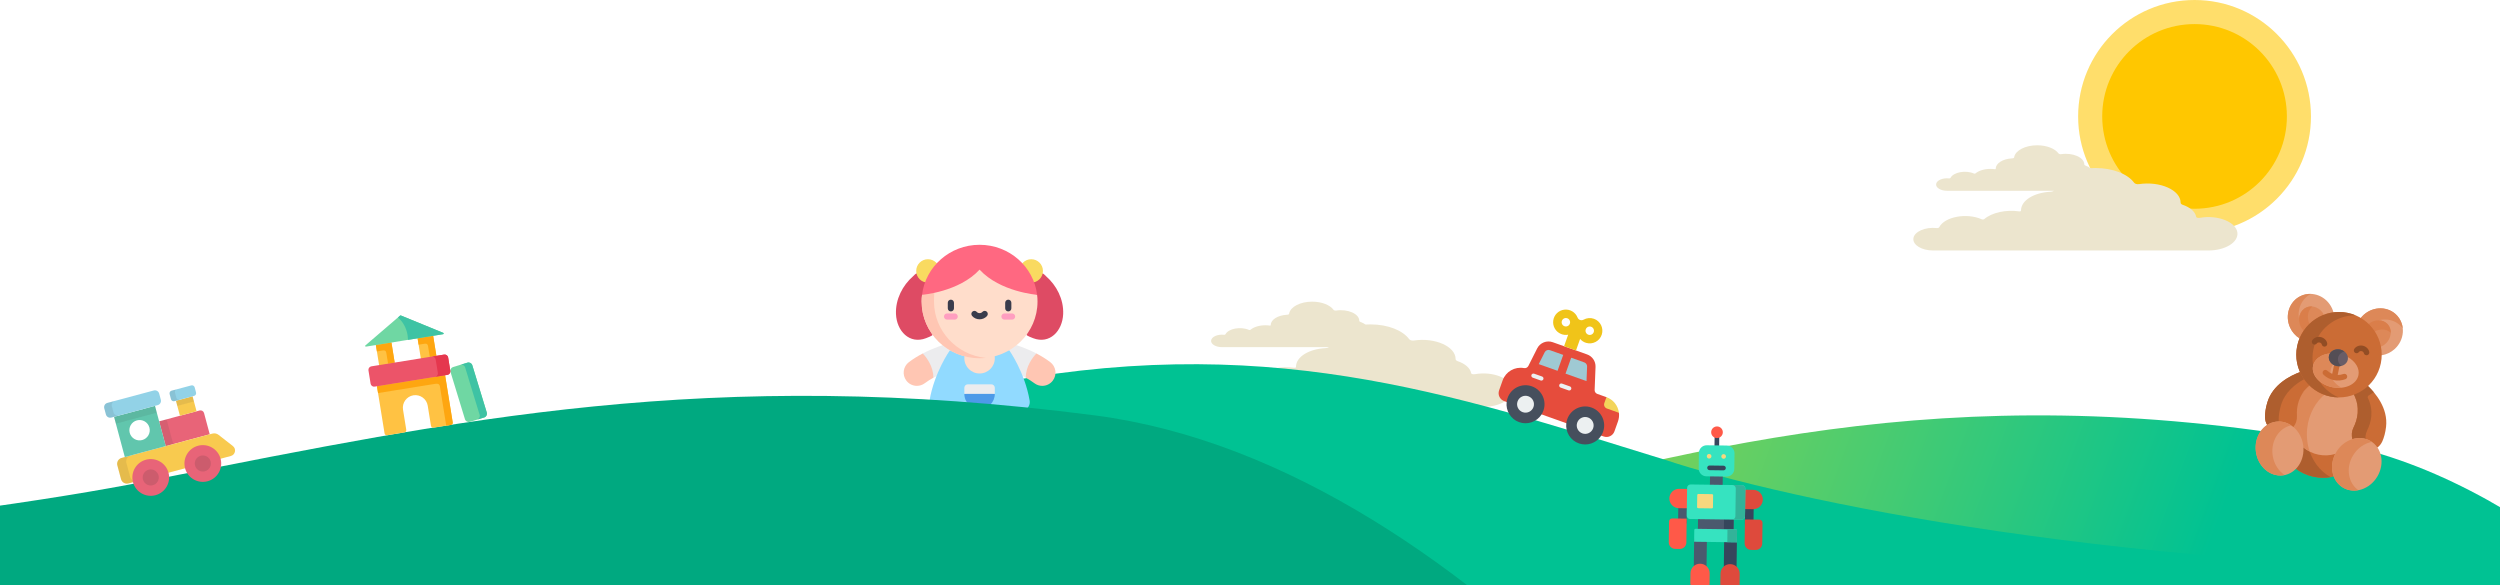 <svg width="1440" height="337" viewBox="0 0 1440 337" fill="none" xmlns="http://www.w3.org/2000/svg">
<path d="M703.857 199.957H779.738C782.894 195.364 790.258 191.987 799.116 191.384C796.721 189.636 792.756 188.93 789.089 189.579C789.087 189.579 789.085 189.58 789.083 189.58C788.067 189.724 787.921 189.301 787.921 189.301L787.917 189.302C787.643 187.656 785.987 186.242 783.618 185.445C783.193 185.302 782.94 185.041 782.941 184.759C782.941 184.758 782.941 184.756 782.941 184.754C782.941 180.77 776.348 177.86 769.62 178.873C768.991 178.968 768.346 178.77 768.094 178.427C766.077 175.681 761.336 173.754 755.807 173.754C748.965 173.754 743.331 176.706 742.572 180.507C742.565 180.522 742.533 180.758 742.531 180.768C742.422 181.146 741.851 181.257 741.5 181.288C741.474 181.289 741.245 181.301 741.224 181.301L741.225 181.303C736.022 181.604 731.955 184.112 731.956 187.185V187.301C731.956 187.459 731.697 187.573 731.429 187.534C730.609 187.416 729.751 187.353 728.866 187.353C725.274 187.353 722.107 188.393 720.231 189.976C720.05 190.129 719.685 190.16 719.429 190.046C714.647 187.924 707.572 189.212 705.851 192.559C705.75 192.754 705.413 192.876 705.064 192.837C701.274 192.413 697.827 194.027 697.593 196.129C697.361 198.22 700.255 199.957 703.857 199.957Z" fill="#ECE5CE"/>
<path d="M871.131 224.027C870.385 217.981 859.939 213.685 849.522 215.539C849.518 215.54 849.515 215.54 849.511 215.54C847.679 215.802 847.416 215.035 847.416 215.035L847.408 215.037C846.913 212.054 843.928 209.49 839.655 208.046C838.888 207.787 838.432 207.314 838.433 206.803C838.433 206.8 838.433 206.797 838.433 206.794C838.433 199.572 826.543 194.298 814.409 196.134C813.274 196.306 812.11 195.948 811.655 195.325C808.017 190.349 799.466 186.855 789.495 186.855C777.154 186.855 766.992 192.207 765.624 199.096C765.483 199.399 765.94 200.382 763.235 200.535C763.21 200.535 763.193 200.535 763.193 200.535L763.194 200.538C754.25 201.059 746.475 205.302 746.478 211.409C746.478 211.696 746.01 211.903 745.527 211.833C737.946 210.73 729.848 212.427 725.332 216.258C725.004 216.535 724.345 216.591 723.885 216.385C715.26 212.539 702.5 214.874 699.395 220.939C699.213 221.294 698.607 221.515 697.976 221.443C691.156 220.677 684.923 223.593 684.502 227.41C684.083 231.2 689.302 234.348 695.799 234.348H854.454C864.093 234.348 871.825 229.657 871.131 224.027Z" fill="#ECE5CE"/>
<path d="M83.997 375.451C-276.366 372.177 -438.819 433.008 -475 463.833C-377.914 553.852 -167.823 734.709 -104.144 737.983C-40.466 741.256 1208.02 793.358 1824.3 819C1755.56 646.872 1562.72 292.96 1341.29 254.334C1119.86 215.707 974.05 258.426 805.808 302.617C715.356 328.259 444.36 378.724 83.997 375.451Z" fill="url(#paint0_linear)"/>
<path d="M1492.91 328.275C1759.34 325.427 1879.44 378.354 1906.19 405.173C1834.41 483.495 1679.09 640.851 1632.01 643.699C1584.93 646.547 661.904 691.879 206.275 714.188C257.099 564.428 399.672 256.504 563.378 222.897C727.083 189.29 834.882 226.457 959.266 264.906C1026.14 287.216 1226.49 331.124 1492.91 328.275Z" fill="#00C293"/>
<path d="M585.413 234.541C584.44 230.125 580.069 227.334 575.654 228.307C571.237 229.28 568.446 233.648 569.419 238.066L572.007 249.8L580.406 252.691L588.025 246.382L585.413 234.541Z" fill="#ECECEE"/>
<path d="M543.059 234.541C544.032 230.125 548.403 227.334 552.818 228.307C557.236 229.28 560.027 233.648 559.054 238.066L556.466 249.8L548.066 252.691L540.448 246.382L543.059 234.541Z" fill="#ECECEE"/>
<path d="M537.664 217.549C545.75 213.144 555.266 210.942 558.827 210.408L556.578 195.368C555.935 195.464 543.417 197.399 531.506 203.598L537.664 217.549Z" fill="#ECECEE"/>
<path d="M590.808 217.549C582.722 213.144 573.206 210.942 569.646 210.408L571.893 195.368C572.537 195.464 585.055 197.399 596.967 203.598L590.808 217.549Z" fill="#ECECEE"/>
<path d="M585.413 234.541C584.44 230.126 580.069 227.334 575.654 228.307C571.236 229.281 568.446 233.649 569.419 238.067L571.396 247.033C577.845 246.396 583.316 244.997 587.418 243.631L585.413 234.541Z" fill="#DADADC"/>
<path d="M552.818 228.307C548.403 227.334 544.032 230.126 543.059 234.541L541.054 243.631C545.157 244.997 550.627 246.396 557.076 247.033L559.053 238.067C560.027 233.649 557.236 229.28 552.818 228.307Z" fill="#DADADC"/>
<path d="M593.076 230.738C590.272 214.329 581.318 201.751 581.318 201.751H547.153C547.153 201.751 538.2 214.329 535.397 230.738C534.999 233.067 536.249 235.372 538.422 236.3C543.18 238.332 552.407 241.451 564.236 241.451C576.064 241.451 585.292 238.332 590.05 236.3C592.223 235.372 593.474 233.067 593.076 230.738Z" fill="#91DAFF"/>
<path d="M573.01 226.88C573.01 229.302 572.028 231.496 570.441 233.085C568.853 234.671 566.66 235.654 564.236 235.654C559.391 235.654 555.462 231.725 555.462 226.88L564.236 224.124L573.01 226.88Z" fill="#4D9AE8"/>
<path d="M573.01 223.366V226.88H555.462V223.366C555.462 222.262 556.356 221.368 557.461 221.368H571.012C572.116 221.368 573.01 222.262 573.01 223.366Z" fill="#ECECEE"/>
<path d="M522.051 219.233C523.545 221.211 525.82 222.255 528.125 222.255C529.72 222.255 531.33 221.753 532.701 220.717C534.239 219.554 535.918 218.501 537.664 217.552V217.549C537.53 211.106 534.023 206.26 531.505 203.597C528.766 205.024 526.059 206.674 523.534 208.58C520.183 211.113 519.519 215.881 522.051 219.233Z" fill="#FFC6B3"/>
<path d="M606.422 219.233C604.927 221.211 602.653 222.255 600.348 222.255C598.752 222.255 597.142 221.753 595.771 220.717C594.234 219.554 592.554 218.501 590.809 217.552V217.549C590.942 211.106 594.449 206.26 596.966 203.597C599.707 205.024 602.414 206.674 604.938 208.58C608.289 211.113 608.954 215.881 606.422 219.233Z" fill="#FFC6B3"/>
<path d="M600.575 157.523C601.05 157.523 602.163 158.788 602.489 159.072C608.525 164.325 612.738 172.332 612.389 180.873C611.989 190.68 604.6 198.466 595.084 194.796C594.582 194.602 591.267 193.36 591.267 192.842C591.267 192.841 591.267 173.794 591.267 173.794L595.939 157.523H600.575Z" fill="#DE4B64"/>
<path d="M527.897 157.523C527.422 157.523 526.309 158.788 525.983 159.072C519.947 164.325 515.734 172.332 516.082 180.873C516.483 190.68 523.872 198.466 533.387 194.796C533.89 194.602 537.205 193.36 537.205 192.842C537.205 192.841 537.205 173.794 537.205 173.794L532.533 157.523C532.533 157.523 527.898 157.523 527.897 157.523Z" fill="#DE4B64"/>
<path d="M573.01 206.353C573.01 211.199 569.082 215.127 564.236 215.127C559.391 215.127 555.462 211.199 555.462 206.353C555.462 201.508 559.391 197.579 564.236 197.579C569.082 197.579 573.01 201.508 573.01 206.353Z" fill="#FFDDCB"/>
<path d="M597.376 169.811C597.528 171.08 597.608 172.369 597.608 173.677C597.608 191.723 582.666 206.353 564.236 206.353C545.806 206.353 530.865 191.723 530.865 173.677C530.865 172.369 530.944 171.08 531.096 169.811L564.236 149.31L597.376 169.811Z" fill="#FFDDCB"/>
<path d="M537.987 173.677C537.987 172.369 538.067 168.705 538.219 167.437L567.579 151.378L564.236 149.31L531.096 169.811C530.944 171.08 530.865 172.369 530.865 173.677C530.865 191.723 545.806 206.353 564.236 206.353C565.44 206.353 566.627 206.289 567.797 206.168C551.042 204.427 537.987 190.545 537.987 173.677Z" fill="#FFC6B3"/>
<path d="M580.766 179.382C579.782 179.382 578.985 178.584 578.985 177.601V174.387C578.985 173.403 579.782 172.607 580.766 172.607C581.749 172.607 582.546 173.403 582.546 174.387V177.601C582.546 178.584 581.749 179.382 580.766 179.382Z" fill="#3A3C4C"/>
<path d="M582.954 184.106H578.576C577.593 184.106 576.795 183.309 576.795 182.325C576.795 181.342 577.593 180.544 578.576 180.544H582.954C583.938 180.544 584.735 181.342 584.735 182.325C584.735 183.309 583.937 184.106 582.954 184.106Z" fill="#FF9EC0"/>
<path d="M547.707 179.382C546.723 179.382 545.926 178.584 545.926 177.601V174.387C545.926 173.403 546.723 172.607 547.707 172.607C548.691 172.607 549.488 173.403 549.488 174.387V177.601C549.488 178.584 548.691 179.382 547.707 179.382Z" fill="#3A3C4C"/>
<path d="M549.896 184.106H545.519C544.535 184.106 543.738 183.309 543.738 182.325C543.738 181.342 544.535 180.544 545.519 180.544H549.896C550.88 180.544 551.676 181.342 551.676 182.325C551.676 183.309 550.88 184.106 549.896 184.106Z" fill="#FF9EC0"/>
<path d="M564.236 183.924C562.569 183.924 561.004 183.225 559.939 182.007C559.291 181.267 559.367 180.142 560.108 179.495C560.848 178.847 561.972 178.923 562.62 179.664C563.008 180.108 563.597 180.363 564.236 180.363C564.874 180.363 565.463 180.108 565.851 179.664C566.499 178.923 567.623 178.847 568.364 179.495C569.104 180.142 569.18 181.266 568.532 182.007C567.468 183.225 565.902 183.924 564.236 183.924Z" fill="#3A3C4C"/>
<path d="M600.736 156.058C600.736 159.785 597.715 162.805 593.989 162.805C590.262 162.805 587.24 159.785 587.24 156.058C587.24 152.332 590.262 149.31 593.989 149.31C597.715 149.31 600.736 152.332 600.736 156.058Z" fill="#F9DA60"/>
<path d="M541.231 156.058C541.231 159.785 538.21 162.805 534.484 162.805C530.757 162.805 527.736 159.785 527.736 156.058C527.736 152.332 530.757 149.31 534.484 149.31C538.21 149.31 541.231 152.332 541.231 156.058Z" fill="#F9DA60"/>
<path d="M597.376 169.811C597.376 169.811 576.052 168.178 564.236 155.31C552.421 168.178 531.096 169.811 531.096 169.811C533.05 153.586 547.142 141 564.236 141C581.33 141 595.423 153.586 597.376 169.811Z" fill="#FF6881"/>
<path d="M582.376 258.808C581.784 258.939 581.189 259 580.607 259C576.848 259 573.459 256.396 572.617 252.573L572.006 249.8L588.024 246.382L588.611 249.047C589.584 253.464 586.794 257.835 582.376 258.808Z" fill="#485B73"/>
<path d="M546.096 258.808C546.688 258.939 547.282 259 547.865 259C551.625 259 555.013 256.396 555.855 252.573L556.466 249.8L540.448 246.382L539.861 249.047C538.888 253.464 541.679 257.835 546.096 258.808Z" fill="#485B73"/>
<circle cx="1264.06" cy="67.058" r="67.058" fill="#FFC700" fill-opacity="0.58"/>
<circle cx="1264.06" cy="67.058" r="53.184" fill="#FFC700"/>
<g filter="url(#filter0_b)">
<path d="M1121.47 109.884H1197.35C1200.5 105.292 1207.87 101.915 1216.72 101.312C1214.33 99.563 1210.36 98.857 1206.7 99.507C1206.7 99.507 1206.69 99.507 1206.69 99.507C1205.68 99.651 1205.53 99.228 1205.53 99.228L1205.53 99.229C1205.25 97.584 1203.6 96.169 1201.23 95.373C1200.8 95.23 1200.55 94.969 1200.55 94.687C1200.55 94.685 1200.55 94.683 1200.55 94.682C1200.55 90.698 1193.96 87.787 1187.23 88.8C1186.6 88.895 1185.95 88.698 1185.7 88.354C1183.69 85.609 1178.94 83.681 1173.42 83.681C1166.57 83.681 1160.94 86.634 1160.18 90.435C1160.17 90.449 1160.14 90.685 1160.14 90.696C1160.03 91.074 1159.46 91.184 1159.11 91.216C1159.08 91.217 1158.85 91.229 1158.83 91.229L1158.83 91.23C1153.63 91.532 1149.56 94.04 1149.56 97.112V97.228C1149.56 97.386 1149.31 97.501 1149.04 97.462C1148.22 97.343 1147.36 97.28 1146.47 97.28C1142.88 97.28 1139.72 98.321 1137.84 99.903C1137.66 100.056 1137.29 100.087 1137.04 99.974C1132.26 97.852 1125.18 99.14 1123.46 102.486C1123.36 102.682 1123.02 102.803 1122.67 102.764C1118.88 102.341 1115.43 103.954 1115.2 106.056C1114.97 108.147 1117.86 109.884 1121.47 109.884Z" fill="#ECE5CE"/>
<path d="M1288.74 133.955C1287.99 127.909 1277.55 123.612 1267.13 125.467C1267.13 125.467 1267.12 125.467 1267.12 125.468C1265.29 125.729 1265.02 124.962 1265.02 124.962L1265.02 124.964C1264.52 121.982 1261.54 119.418 1257.26 117.974C1256.5 117.715 1256.04 117.242 1256.04 116.731C1256.04 116.728 1256.04 116.725 1256.04 116.722C1256.04 109.5 1244.15 104.226 1232.02 106.061C1230.88 106.233 1229.72 105.875 1229.26 105.253C1225.62 100.277 1217.07 96.783 1207.1 96.783C1194.76 96.783 1184.6 102.134 1183.23 109.023C1183.09 109.326 1183.55 110.309 1180.84 110.463C1180.82 110.463 1180.8 110.463 1180.8 110.463L1180.8 110.465C1171.86 110.986 1164.08 115.229 1164.09 121.337C1164.09 121.623 1163.62 121.83 1163.14 121.76C1155.55 120.658 1147.46 122.355 1142.94 126.185C1142.61 126.463 1141.95 126.519 1141.49 126.313C1132.87 122.467 1120.11 124.801 1117 130.867C1116.82 131.221 1116.22 131.442 1115.58 131.371C1108.76 130.604 1102.53 133.52 1102.11 137.337C1101.69 141.127 1106.91 144.275 1113.41 144.275H1272.06C1281.7 144.276 1289.43 139.584 1288.74 133.955Z" fill="#ECE5CE"/>
</g>
<path d="M-630.375 329.718C-991.788 327.274 -1154.71 372.708 -1191 395.73C-1093.63 462.964 -882.929 598.044 -819.065 600.489C-755.2 602.934 496.922 641.848 1115 661C1046.06 532.44 852.65 268.107 630.577 239.258C408.504 210.408 262.27 242.314 93.538 275.32C2.822 294.471 -268.963 332.163 -630.375 329.718Z" fill="#00A980"/>
<g clip-path="url(#clip0)">
<path d="M867.831 231.544L866.433 231.047C863.903 230.147 862.581 227.367 863.481 224.836L865.518 219.109C867.313 214.061 872.499 211.056 877.772 212.009C878.798 212.223 879.842 211.731 880.33 210.802L885.402 200.71C887.063 197.401 890.939 195.862 894.418 197.128L914.177 204.155C917.184 205.223 919.149 208.122 919.025 211.311L918.51 224.625C918.465 225.63 919.082 226.546 920.03 226.881L925.311 228.759L932.506 237.77C932.707 239.445 932.518 241.144 931.954 242.734L929.917 248.462C929.017 250.992 926.236 252.314 923.706 251.414L867.831 231.544Z" fill="#E64C3C"/>
<path d="M897.158 213.587L886.311 209.729L889.75 202.888C890.305 201.787 891.596 201.276 892.754 201.698L900.417 204.423L897.158 213.587Z" fill="#9FC9D3"/>
<path d="M904.999 206.052L912.548 208.737C913.549 209.092 914.204 210.056 914.165 211.118L913.836 219.518L901.74 215.216L904.999 206.052Z" fill="#9FC9D3"/>
<path d="M903.471 224.863L898.889 223.234C898.256 223.009 897.926 222.314 898.151 221.681C898.376 221.049 899.071 220.718 899.704 220.943L904.285 222.573C904.918 222.798 905.248 223.493 905.023 224.125C904.798 224.758 904.103 225.088 903.471 224.863Z" fill="#ECF0F1"/>
<path d="M887.435 219.161L882.853 217.531C882.22 217.307 881.89 216.611 882.115 215.979C882.34 215.346 883.035 215.016 883.667 215.241L888.249 216.87C888.882 217.095 889.212 217.79 888.987 218.423C888.762 219.055 888.067 219.386 887.435 219.161Z" fill="#ECF0F1"/>
<path d="M918.135 183.627C916.149 182.923 913.955 183.112 912.118 184.146C911.508 184.484 910.782 184.544 910.124 184.31C909.467 184.077 908.942 183.572 908.682 182.924C907.463 179.837 904.313 177.963 901.019 178.363C897.725 178.763 895.115 181.336 894.67 184.625C894.224 187.913 896.054 191.088 899.123 192.35C900.429 192.907 901.871 193.06 903.264 192.79L900.901 199.434L907.774 201.878L910.14 195.223C911.051 196.312 912.265 197.103 913.629 197.496C917.414 198.6 921.392 196.498 922.61 192.748C923.828 188.998 921.846 184.958 918.135 183.627V183.627ZM901.131 187.903C899.866 187.453 899.205 186.063 899.655 184.797C900.105 183.532 901.495 182.871 902.76 183.321C904.025 183.771 904.686 185.162 904.236 186.427C904.02 187.034 903.572 187.531 902.989 187.808C902.407 188.085 901.738 188.119 901.131 187.903ZM914.876 192.791C913.611 192.341 912.95 190.951 913.4 189.685C913.85 188.42 915.24 187.759 916.506 188.209C917.771 188.659 918.432 190.05 917.982 191.315C917.766 191.922 917.317 192.419 916.735 192.696C916.152 192.973 915.484 193.007 914.876 192.791Z" fill="#F0C419"/>
<path d="M932.506 237.77L925.565 235.301C924.3 234.851 923.639 233.461 924.089 232.196L925.311 228.759C929.226 230.153 932.013 233.643 932.506 237.77Z" fill="#F3D55B"/>
<path d="M889.012 236.496C888.737 237.266 888.379 238.004 887.945 238.697C885.214 243.023 879.849 244.878 875.028 243.164C870.207 241.45 867.218 236.624 867.831 231.544C867.933 230.733 868.121 229.935 868.394 229.164C870.419 223.47 876.676 220.496 882.369 222.521C888.063 224.545 891.037 230.802 889.012 236.496Z" fill="#464F5D"/>
<path d="M923.375 248.716C923.1 249.486 922.742 250.224 922.309 250.917C919.577 255.243 914.212 257.099 909.391 255.384C904.571 253.67 901.582 248.844 902.195 243.764C902.296 242.953 902.485 242.155 902.757 241.384C904.782 235.69 911.039 232.716 916.732 234.741C922.426 236.765 925.4 243.022 923.375 248.716Z" fill="#464F5D"/>
<path d="M911.437 249.632C913.967 250.532 916.748 249.21 917.648 246.679C918.548 244.149 917.226 241.368 914.696 240.468C912.165 239.568 909.384 240.89 908.484 243.421C907.585 245.951 908.906 248.732 911.437 249.632Z" fill="#ECF0F1"/>
<path d="M877.074 237.412C879.604 238.311 882.385 236.99 883.285 234.459C884.185 231.929 882.863 229.148 880.332 228.248C877.802 227.348 875.021 228.67 874.121 231.2C873.221 233.731 874.543 236.512 877.074 237.412Z" fill="#ECF0F1"/>
</g>
<g clip-path="url(#clip1)">
<path d="M1325.37 170.425C1332.04 167.379 1340.05 170.602 1343.25 177.623C1343.59 178.374 1343.86 179.137 1344.07 179.906L1343.85 180.994L1325.34 195.065L1324.53 194.899C1322.24 193.463 1320.31 191.337 1319.09 188.653C1315.88 181.631 1318.69 173.471 1325.37 170.425Z" fill="#E39B74"/>
<path d="M1325.33 187.257C1322.21 180.424 1324.79 172.512 1331.09 169.286C1329.16 169.221 1327.21 169.581 1325.37 170.425C1318.69 173.471 1315.88 181.631 1319.09 188.652C1320.31 191.336 1322.24 193.463 1324.53 194.898L1325.34 195.064L1329.06 192.235C1327.53 190.915 1326.24 189.239 1325.33 187.257Z" fill="#DD8858"/>
<path d="M1328.42 177.113C1332.07 175.446 1336.53 177.313 1338.56 181.29L1338.19 182.164L1327.62 190.676L1326.88 190.523C1326.17 189.786 1325.56 188.908 1325.1 187.906C1323.16 183.666 1324.65 178.834 1328.42 177.113Z" fill="#DD8858"/>
<path d="M1330.18 186.326C1328.54 182.74 1329.35 178.73 1331.92 176.538C1330.74 176.423 1329.54 176.601 1328.42 177.114C1324.65 178.834 1323.16 183.666 1325.1 187.906C1325.56 188.909 1326.17 189.787 1326.88 190.523L1327.62 190.676L1331.08 187.889C1330.74 187.408 1330.44 186.888 1330.18 186.326Z" fill="#DA7E4A"/>
<path d="M1380.75 181.805C1375.82 176.375 1367.19 176.179 1361.47 181.368C1360.86 181.922 1360.32 182.518 1359.82 183.142L1359.6 184.23L1371.06 204.46L1371.87 204.627C1374.54 204.208 1377.15 203.015 1379.33 201.031C1385.04 195.843 1385.68 187.235 1380.75 181.805Z" fill="#E39B74"/>
<path d="M1364.04 187.798C1369.75 182.609 1378.38 182.805 1383.31 188.235C1383.55 188.498 1383.77 188.77 1383.99 189.046C1383.7 186.414 1382.63 183.878 1380.75 181.805C1375.82 176.375 1367.19 176.179 1361.47 181.368C1360.86 181.922 1360.32 182.517 1359.82 183.142L1359.6 184.23L1362.53 189.401C1362.99 188.839 1363.49 188.301 1364.04 187.798Z" fill="#DD8858"/>
<path d="M1375.3 186.748C1372.6 183.774 1367.77 183.733 1364.34 186.587L1364.33 187.535L1370.69 199.525L1371.43 199.678C1372.38 199.282 1373.28 198.716 1374.1 197.975C1377.55 194.842 1378.09 189.815 1375.3 186.748Z" fill="#DD8858"/>
<path d="M1377.08 191.695C1377.13 189.884 1376.55 188.12 1375.3 186.748C1372.61 183.774 1367.77 183.733 1364.34 186.587L1364.33 187.535L1366.58 191.78C1369.87 189.144 1374.37 189.105 1377.08 191.695Z" fill="#DA7E4A"/>
<path d="M1345.4 260.871L1326.61 257.01L1322.16 269.198L1322.39 270.014C1325.43 272.248 1328.94 273.861 1332.81 274.655C1336.68 275.45 1340.54 275.352 1344.21 274.497L1344.69 273.391L1345.4 260.871Z" fill="#CB6C35"/>
<path d="M1329.67 257.639L1326.61 257.01L1322.16 269.198L1322.39 270.014C1325.43 272.248 1328.94 273.861 1332.81 274.655C1336.09 275.329 1339.36 275.359 1342.52 274.833C1336.23 271.487 1331.55 265.199 1329.67 257.639Z" fill="#AE5E2E"/>
<path d="M1356.42 226.756C1356.42 226.756 1347.99 228.631 1342.5 227.503C1337.01 226.374 1330.16 221.251 1330.16 221.251L1322.95 230.426L1319.74 246.021L1325.79 257.137L1326.73 257.703C1329.2 259.748 1332.14 261.216 1335.43 261.892C1338.72 262.568 1342.01 262.38 1345.08 261.475L1346.25 261.359L1355.8 253.351L1359.11 237.256L1356.42 226.756Z" fill="#E39B74"/>
<path d="M1328.93 246.909C1329.8 238.453 1333.91 231.218 1339.67 226.645C1334.91 224.806 1330.16 221.251 1330.16 221.251L1322.95 230.426L1319.74 246.021L1325.79 257.137L1326.73 257.703C1327.86 258.639 1329.09 259.452 1330.4 260.125C1329.01 256.077 1328.45 251.575 1328.93 246.909Z" fill="#DD8858"/>
<path d="M1330.24 222.069L1330.16 221.251L1325.57 214.484L1324.79 214.325C1319.31 216.347 1309.07 221.416 1305.97 231.815C1304.98 235.116 1304.62 237.934 1304.65 240.312C1304.67 241.95 1305.12 243.459 1305.87 244.757L1306.92 244.973L1320.39 246.074L1320.98 245.955C1322.4 244.215 1323.18 241.967 1323.04 239.595C1322.73 234.468 1323.84 227.539 1330.24 222.069Z" fill="#CB6C35"/>
<path d="M1374.37 245.871C1375.62 235.093 1368.21 226.395 1363.97 222.374L1362.84 222.142L1356.09 226.443L1355.91 227.344C1359.63 234.895 1357.91 241.697 1355.61 246.288C1354.55 248.412 1354.37 250.785 1354.99 252.943L1355.63 253.567L1368.57 257.64L1369.36 257.802C1370.56 256.907 1371.56 255.696 1372.23 254.198C1373.19 252.024 1373.97 249.293 1374.37 245.871Z" fill="#CB6C35"/>
<path d="M1325.34 214.437L1324.79 214.325C1319.31 216.347 1309.07 221.416 1305.97 231.815C1304.98 235.116 1304.62 237.934 1304.65 240.312C1304.67 241.95 1305.12 243.459 1305.87 244.757L1306.92 244.973L1313.3 245.494C1312.82 244.411 1312.54 243.211 1312.53 241.93C1312.5 239.552 1312.86 236.735 1313.84 233.433C1316.06 225.98 1321.95 221.265 1327.13 218.447L1327.24 217.9L1325.34 214.437Z" fill="#AE5E2E"/>
<path d="M1354.99 252.943L1355.43 253.371L1363.31 254.989L1362.87 254.561C1362.25 252.403 1362.42 250.031 1363.49 247.906C1365.79 243.315 1367.51 236.513 1363.78 228.962L1363.97 228.061L1367.31 225.93C1366.12 224.512 1364.96 223.314 1363.97 222.374L1362.84 222.142L1356.09 226.443L1355.91 227.343C1359.63 234.894 1357.91 241.697 1355.61 246.288C1354.55 248.412 1354.37 250.785 1354.99 252.943Z" fill="#AE5E2E"/>
<path d="M1342.31 228.407C1355.62 231.142 1368.63 222.569 1371.36 209.259C1374.1 195.949 1365.53 182.941 1352.22 180.206C1338.91 177.471 1325.9 186.044 1323.16 199.354C1320.43 212.665 1329 225.672 1342.31 228.407Z" fill="#CB6C35"/>
<path d="M1332.51 201.276C1334.92 189.565 1345.28 181.523 1356.8 181.622C1355.35 181.014 1353.82 180.535 1352.22 180.206C1338.91 177.471 1325.9 186.044 1323.16 199.354C1320.43 212.664 1329 225.672 1342.31 228.407C1343.91 228.736 1345.51 228.899 1347.08 228.913C1336.46 224.461 1330.11 212.986 1332.51 201.276Z" fill="#AE5E2E"/>
<path d="M1315.04 273.819C1322.57 272.841 1327.77 265.128 1326.66 256.591C1325.55 248.055 1318.55 241.927 1311.02 242.905C1303.5 243.884 1298.29 251.597 1299.4 260.133C1300.51 268.67 1307.51 274.797 1315.04 273.819Z" fill="#E39B74"/>
<path d="M1369.36 274.463C1373.75 267.056 1372.01 257.915 1365.47 254.048C1358.94 250.18 1350.09 253.05 1345.7 260.458C1341.32 267.865 1343.06 277.005 1349.59 280.873C1356.12 284.74 1364.98 281.871 1369.36 274.463Z" fill="#E39B74"/>
<path d="M1309.02 262.068C1307.96 253.886 1312.7 246.465 1319.73 245.009C1317.17 243.291 1314.12 242.462 1310.99 242.869C1303.47 243.845 1298.26 251.553 1299.37 260.085C1300.48 268.617 1307.48 274.742 1315 273.765C1315.31 273.725 1315.61 273.67 1315.91 273.607C1312.32 271.201 1309.67 267.046 1309.02 262.068Z" fill="#DD8858"/>
<path d="M1355.29 262.44C1357.84 258.121 1361.92 255.348 1366.17 254.552C1365.92 254.377 1365.66 254.207 1365.39 254.048C1358.86 250.184 1350.02 253.054 1345.64 260.457C1341.26 267.861 1343 276.996 1349.53 280.86C1352.25 282.47 1355.37 282.907 1358.4 282.339C1352.52 278.23 1351.08 269.541 1355.29 262.44Z" fill="#DD8858"/>
<path d="M1352.37 205.702L1342.02 203.575C1337.08 204.093 1333.13 206.815 1332.32 210.763C1331.23 216.06 1336.2 221.557 1343.42 223.04C1350.63 224.524 1357.37 221.431 1358.46 216.134C1359.27 212.186 1356.71 208.128 1352.37 205.702Z" fill="#E39B74"/>
<path d="M1342.51 212.857C1343.32 208.909 1347.27 206.187 1352.21 205.67L1342.02 203.575C1337.08 204.093 1333.13 206.815 1332.32 210.763C1331.23 216.06 1336.2 221.557 1343.42 223.04C1345.22 223.412 1347 223.496 1348.67 223.331C1344.28 220.91 1341.69 216.828 1342.51 212.857Z" fill="#DD8858"/>
<path d="M1349.84 215.412C1348.76 215.813 1347.63 216 1346.51 215.98L1347.74 209.995C1347.91 209.127 1347.35 208.278 1346.49 208.099C1345.62 207.92 1344.77 208.48 1344.59 209.349L1343.36 215.333C1342.32 214.91 1341.36 214.292 1340.52 213.497C1339.88 212.887 1338.86 212.913 1338.25 213.556C1337.64 214.2 1337.66 215.216 1338.31 215.827C1341.73 219.079 1346.55 220.052 1350.95 218.426C1351.79 218.118 1352.21 217.194 1351.9 216.362C1351.6 215.53 1350.67 215.105 1349.84 215.412Z" fill="#CB6C35"/>
<path d="M1364.7 202.724C1364.36 200.958 1362.85 199.509 1360.95 199.118C1359.05 198.727 1357.09 199.465 1356.08 200.954C1355.58 201.688 1355.78 202.686 1356.51 203.185C1357.24 203.683 1358.24 203.492 1358.74 202.757C1358.97 202.413 1359.56 202.112 1360.3 202.264C1361.04 202.417 1361.46 202.925 1361.54 203.334C1361.71 204.204 1362.55 204.774 1363.43 204.606C1364.3 204.438 1364.87 203.595 1364.7 202.724Z" fill="#924D24"/>
<path d="M1336.74 194.143C1334.83 193.752 1332.88 194.49 1331.87 195.979C1331.37 196.713 1331.56 197.711 1332.3 198.209C1333.03 198.707 1334.03 198.516 1334.53 197.782C1334.76 197.438 1335.35 197.137 1336.09 197.289C1336.83 197.441 1337.25 197.95 1337.33 198.358C1337.5 199.229 1338.34 199.799 1339.21 199.631C1340.08 199.462 1340.65 198.62 1340.48 197.749C1340.14 195.982 1338.64 194.533 1336.74 194.143Z" fill="#924D24"/>
<path d="M1345.92 210.838C1348.92 211.454 1351.79 209.824 1352.33 207.197C1352.87 204.57 1350.88 201.941 1347.88 201.325C1344.88 200.709 1342.01 202.339 1341.47 204.966C1340.93 207.593 1342.92 210.222 1345.92 210.838Z" fill="#695D67"/>
<path d="M1346.74 206.049C1347.11 204.259 1348.56 202.933 1350.39 202.464C1349.69 201.923 1348.83 201.521 1347.88 201.325C1344.88 200.709 1342.01 202.339 1341.47 204.966C1340.93 207.593 1342.92 210.222 1345.92 210.838C1346.88 211.035 1347.82 211.002 1348.68 210.782C1347.18 209.627 1346.37 207.838 1346.74 206.049Z" fill="#544E55"/>
</g>
<g clip-path="url(#clip2)">
<path d="M120.81 250.159L95.48 256.946L91.657 242.678L114.953 236.436C116.076 236.135 117.23 236.801 117.531 237.925L120.81 250.159Z" fill="#E86478"/>
<path d="M122.345 249.748L70.065 263.756C68.193 264.258 67.082 266.182 67.584 268.054L69.704 275.966C70.205 277.838 72.129 278.949 74.001 278.448L132.978 262.645C135.576 261.949 136.261 258.583 134.142 256.926L125.879 250.468C124.879 249.686 123.57 249.42 122.345 249.748Z" fill="#F8CA4F"/>
<path opacity="0.1" d="M74.925 274.567L72.805 266.655C72.304 264.783 73.415 262.859 75.287 262.357L70.065 263.756C68.193 264.258 67.082 266.182 67.584 268.054L69.704 275.967C70.205 277.838 72.129 278.949 74.001 278.448L79.223 277.049C77.351 277.55 75.427 276.439 74.925 274.567Z" fill="#333333"/>
<path d="M89.572 285.236C95.22 283.722 98.571 277.917 97.058 272.27C95.545 266.622 89.74 263.27 84.092 264.784C78.445 266.297 75.093 272.102 76.606 277.75C78.12 283.397 83.925 286.749 89.572 285.236Z" fill="#E86478"/>
<path opacity="0.15" d="M88.034 279.495C90.511 278.831 91.981 276.285 91.317 273.808C90.653 271.331 88.107 269.86 85.63 270.524C83.153 271.188 81.683 273.734 82.346 276.211C83.01 278.689 85.556 280.159 88.034 279.495Z" fill="#333333"/>
<path d="M119.567 277.198C125.215 275.685 128.567 269.88 127.053 264.232C125.54 258.585 119.735 255.233 114.087 256.747C108.44 258.26 105.088 264.065 106.601 269.713C108.115 275.36 113.92 278.712 119.567 277.198Z" fill="#E86478"/>
<path opacity="0.15" d="M118.029 271.458C120.506 270.794 121.977 268.248 121.313 265.77C120.649 263.293 118.103 261.823 115.626 262.487C113.148 263.151 111.678 265.697 112.342 268.174C113.006 270.651 115.552 272.121 118.029 271.458Z" fill="#333333"/>
<path d="M89.272 233.774L65.688 240.094L71.897 263.266L95.481 256.946L89.272 233.774Z" fill="#61C6AD"/>
<path opacity="0.1" d="M89.272 233.774L65.688 240.094L66.741 244.022L90.325 237.703L89.272 233.774Z" fill="#333333"/>
<path d="M88.584 224.912L61.852 232.075C60.501 232.437 59.698 233.827 60.061 235.178L61.011 238.723C61.373 240.075 62.762 240.878 64.114 240.515L90.846 233.353C92.197 232.99 93 231.601 92.637 230.249L91.688 226.704C91.325 225.352 89.936 224.55 88.584 224.912Z" fill="#92D2E7"/>
<path opacity="0.1" d="M65.383 237.552L64.433 234.007C64.071 232.655 64.873 231.265 66.225 230.903L61.852 232.075C60.501 232.437 59.698 233.827 60.061 235.178L61.011 238.723C61.373 240.075 62.762 240.877 64.114 240.515L68.487 239.344C67.135 239.706 65.746 238.904 65.383 237.552Z" fill="#333333"/>
<path d="M110.914 228.268L101.329 230.836L103.642 239.468L113.226 236.899L110.914 228.268Z" fill="#F8CA4F"/>
<path opacity="0.1" d="M110.914 228.268L101.329 230.836L102.125 233.805L111.709 231.237L110.914 228.268Z" fill="#333333"/>
<path d="M111.791 228.032L100.451 231.07C99.599 231.299 98.723 230.793 98.495 229.941L97.703 226.986C97.475 226.134 97.981 225.258 98.833 225.03L110.173 221.991C111.025 221.763 111.901 222.269 112.129 223.121L112.921 226.075C113.149 226.928 112.644 227.803 111.791 228.032Z" fill="#92D2E7"/>
<path opacity="0.1" d="M101.596 229.11L100.804 226.156C100.576 225.303 101.081 224.427 101.934 224.199L98.833 225.03C97.98 225.258 97.475 226.134 97.703 226.986L98.495 229.941C98.723 230.793 99.599 231.299 100.451 231.07L103.552 230.24C102.7 230.468 101.824 229.962 101.596 229.11Z" fill="#333333"/>
<path d="M81.91 253.468C85.042 252.629 86.9 249.41 86.061 246.278C85.222 243.146 82.003 241.288 78.872 242.127C75.74 242.966 73.881 246.185 74.721 249.317C75.56 252.449 78.779 254.307 81.91 253.468Z" fill="white"/>
<path opacity="0.1" d="M95.986 241.517L91.657 242.677L95.48 256.946L99.809 255.786L95.986 241.517Z" fill="#333333"/>
</g>
<g clip-path="url(#clip3)">
<path fill-rule="evenodd" clip-rule="evenodd" d="M216.253 197.231L225.229 195.782L227.58 210.348L218.605 211.797L216.253 197.231Z" fill="#FFC243"/>
<path fill-rule="evenodd" clip-rule="evenodd" d="M240.28 193.352L249.256 191.903L251.607 206.468L242.631 207.918L240.28 193.352Z" fill="#FFC243"/>
<path fill-rule="evenodd" clip-rule="evenodd" d="M256.164 214.815L216.908 221.153L221.51 249.658C221.621 250.344 222.273 250.815 222.96 250.704L232.905 249.099C233.633 248.981 234.128 248.29 234.012 247.566L232.137 235.953C231.505 232.042 234.19 228.323 238.101 227.692C242.016 227.06 245.735 229.745 246.366 233.656L248.241 245.268C248.358 245.993 249.046 246.493 249.77 246.376L259.719 244.77C260.405 244.659 260.877 244.006 260.766 243.32L256.164 214.815Z" fill="#FFC243"/>
<path fill-rule="evenodd" clip-rule="evenodd" d="M259.485 214.228L267.826 241.491C268.187 242.675 269.453 243.345 270.636 242.984L278.893 240.459C280.077 240.097 280.751 238.831 280.389 237.644L272.049 210.385C271.683 209.202 270.417 208.528 269.234 208.889L260.978 211.418C259.993 211.72 259.358 212.651 259.386 213.637C259.391 213.717 259.397 213.801 259.406 213.881C259.425 213.998 259.447 214.114 259.485 214.228Z" fill="#6FD7A3"/>
<path fill-rule="evenodd" clip-rule="evenodd" d="M217.123 222.484L217.756 226.41L250.677 221.095C253.573 220.628 253.335 222.249 253.806 225.164L257.041 245.202L259.719 244.77C260.405 244.659 260.877 244.006 260.766 243.32L256.379 216.146L217.123 222.484Z" fill="#FEA610"/>
<path fill-rule="evenodd" clip-rule="evenodd" d="M227.337 208.839L226.067 200.976L225.472 197.291L221.663 197.906L216.497 198.74L217.091 202.425L220.391 201.892C222.402 201.567 222.433 202.673 222.735 204.544L223.528 209.454L227.337 208.839Z" fill="#FEA610"/>
<path fill-rule="evenodd" clip-rule="evenodd" d="M251.364 204.96L250.094 197.096L249.499 193.412L245.69 194.027L240.523 194.861L241.118 198.546L244.422 198.012C246.432 197.688 246.46 198.794 246.762 200.664L247.555 205.575L251.364 204.96Z" fill="#FEA610"/>
<path fill-rule="evenodd" clip-rule="evenodd" d="M267.918 211.648L276.259 238.91C276.62 240.09 275.953 241.351 274.778 241.719L278.893 240.459C280.077 240.097 280.751 238.831 280.389 237.644L272.048 210.385C271.683 209.202 270.417 208.528 269.234 208.889L265.108 210.155C266.291 209.79 267.557 210.464 267.918 211.648Z" fill="#3EC3A4"/>
<path fill-rule="evenodd" clip-rule="evenodd" d="M242.339 206.417L227.284 208.848L218.308 210.297L213.911 211.007C212.809 211.184 212.05 212.232 212.228 213.333L213.468 221.016C213.646 222.117 214.697 222.876 215.798 222.698L217.122 222.484L256.378 216.147L257.702 215.933C258.712 215.77 259.431 214.876 259.406 213.881C259.397 213.802 259.391 213.717 259.386 213.637C259.384 213.626 259.382 213.614 259.38 213.603L258.14 205.921C257.962 204.819 256.915 204.064 255.814 204.241L251.315 204.968L242.339 206.417Z" fill="#EC5469"/>
<path fill-rule="evenodd" clip-rule="evenodd" d="M250.952 207.081L252.198 214.798C252.203 214.878 252.209 214.962 252.218 215.042C252.243 216.036 251.524 216.93 250.514 217.093L256.378 216.147L257.702 215.933C258.712 215.77 259.431 214.876 259.406 213.881C259.397 213.802 259.391 213.717 259.386 213.637L259.38 213.603L258.14 205.921C257.962 204.819 256.915 204.064 255.814 204.241L251.315 204.968L248.626 205.402C249.727 205.224 250.774 205.98 250.952 207.081Z" fill="#E5374E"/>
<path fill-rule="evenodd" clip-rule="evenodd" d="M230.473 181.774C230.588 181.675 230.749 181.649 230.89 181.707L243.64 186.935L255.293 191.717C255.67 191.872 255.607 192.426 255.204 192.491L232.996 196.076L210.792 199.661C210.389 199.726 210.155 199.221 210.464 198.955L220.02 190.749L230.473 181.774Z" fill="#6FD7A3"/>
<path fill-rule="evenodd" clip-rule="evenodd" d="M230.473 181.774L229.213 182.856C232.015 185.256 234.069 188.798 234.74 192.958C234.893 193.901 234.966 194.837 234.972 195.757L240.523 194.861L245.69 194.027L249.499 193.412L255.203 192.491C255.606 192.426 255.67 191.872 255.292 191.718L243.639 186.935L230.889 181.707C230.749 181.649 230.588 181.675 230.473 181.774Z" fill="#3EC3A4"/>
</g>
<g clip-path="url(#clip4)">
<path d="M971.652 289.936L966.719 289.869L966.561 301.512L971.494 301.579L971.652 289.936Z" fill="#4B596E"/>
<path d="M1010.15 290.458L1005.21 290.391L1005.06 302.034L1009.99 302.101L1010.15 290.458Z" fill="#36465C"/>
<path d="M1015.39 287.796C1015.35 290.874 1012.82 293.336 1009.74 293.294L1002.57 293.197L1002.72 282.05L1009.89 282.147C1012.97 282.189 1015.43 284.718 1015.39 287.796Z" fill="#DE4A3C"/>
<path d="M961.547 287.066C961.506 290.144 963.967 292.673 967.045 292.715L974.216 292.812L974.367 281.665L967.197 281.568C964.118 281.526 961.589 283.988 961.547 287.066Z" fill="#FF5948"/>
<path d="M967.542 316.191L964.907 316.156C962.834 316.128 961.177 314.424 961.205 312.351L961.367 300.388C961.38 299.4 962.192 298.61 963.18 298.624L971.533 298.737L971.346 312.489C971.318 314.562 969.615 316.22 967.542 316.191Z" fill="#FF5948"/>
<path d="M1011.24 316.784L1008.61 316.748C1006.54 316.72 1004.88 315.017 1004.91 312.944L1005.09 299.192L1013.45 299.305C1014.43 299.319 1015.22 300.131 1015.21 301.119L1015.05 313.081C1015.02 315.154 1013.32 316.812 1011.24 316.784Z" fill="#DE4A3C"/>
<path d="M983.186 310.309L975.839 310.21L975.577 329.529L982.924 329.629L983.186 310.309Z" fill="#4B596E"/>
<path d="M1000.48 310.544L993.131 310.444L992.869 329.764L1000.22 329.863L1000.48 310.544Z" fill="#36465C"/>
<path d="M992.35 272.265L985.003 272.166L984.878 281.422L992.225 281.522L992.35 272.265Z" fill="#4B596E"/>
<path d="M998.597 296.98L978.086 296.701L977.948 306.937L998.458 307.215L998.597 296.98Z" fill="#4B596E"/>
<path d="M998.596 296.98L993.064 296.905L992.926 307.141L998.458 307.216L998.596 296.98Z" fill="#36465C"/>
<path d="M988.86 258.655C988.119 258.645 987.526 258.036 987.536 257.295L987.614 251.551C987.624 250.81 988.233 250.217 988.974 250.227C989.715 250.237 990.307 250.846 990.297 251.587L990.219 257.332C990.209 258.073 989.601 258.665 988.86 258.655Z" fill="#36465C"/>
<path d="M994.427 274.521L982.864 274.364C980.393 274.33 978.417 272.3 978.451 269.83L978.572 260.888C978.606 258.417 980.636 256.441 983.107 256.475L994.67 256.632C997.141 256.665 999.116 258.695 999.083 261.166L998.962 270.108C998.928 272.579 996.898 274.554 994.427 274.521Z" fill="#36E3C0"/>
<path d="M1003.14 299.365L973.484 298.963C972.405 298.948 971.542 298.062 971.557 296.983L971.774 280.97C971.788 279.891 972.675 279.029 973.754 279.043L1003.41 279.445C1004.49 279.46 1005.35 280.347 1005.33 281.425L1005.12 297.438C1005.1 298.517 1004.22 299.379 1003.14 299.365Z" fill="#36E3C0"/>
<path d="M1003.41 279.446L997.875 279.371C998.954 279.385 999.817 280.271 999.802 281.35L999.585 297.363C999.57 298.442 998.684 299.304 997.604 299.29L1003.14 299.365C1004.22 299.379 1005.1 298.517 1005.12 297.438L1005.33 281.425C1005.35 280.346 1004.49 279.46 1003.41 279.446Z" fill="#32B399"/>
<path d="M985.999 292.843L978.159 292.737C977.797 292.732 977.508 292.435 977.513 292.073L977.606 285.168C977.611 284.807 977.908 284.517 978.27 284.522L986.111 284.628C986.472 284.633 986.762 284.93 986.757 285.292L986.663 292.197C986.658 292.559 986.361 292.848 985.999 292.843Z" fill="#F8D77E"/>
<path d="M1000.45 312.375L975.814 312.041L975.905 305.302C975.911 304.907 976.235 304.591 976.631 304.597L999.839 304.911C1000.23 304.917 1000.55 305.241 1000.54 305.637L1000.45 312.375Z" fill="#36E3C0"/>
<path d="M995.022 304.846L994.921 312.3L1000.45 312.375L1000.54 305.637C1000.55 305.241 1000.23 304.917 999.838 304.911L995.022 304.846Z" fill="#32B399"/>
<path d="M988.945 252.329C990.799 252.355 992.322 250.873 992.347 249.021C992.372 247.168 990.89 245.646 989.036 245.621C987.183 245.596 985.66 247.077 985.635 248.93C985.61 250.782 987.092 252.304 988.945 252.329Z" fill="#FF5948"/>
<path d="M984.44 264.148C985.18 264.158 985.789 263.566 985.799 262.825C985.809 262.084 985.217 261.475 984.476 261.465C983.735 261.455 983.126 262.047 983.116 262.788C983.106 263.529 983.699 264.138 984.44 264.148Z" fill="#F8D77E"/>
<path d="M992.8 264.261C993.541 264.271 994.15 263.679 994.16 262.938C994.17 262.197 993.578 261.588 992.837 261.578C992.096 261.568 991.487 262.16 991.477 262.901C991.467 263.642 992.059 264.251 992.8 264.261Z" fill="#F8D77E"/>
<path d="M996.607 324.93L996.61 324.931C999.665 324.972 1002.11 327.481 1002.07 330.536L1001.98 336.686C1001.98 337.081 1001.65 337.397 1001.26 337.392L991.624 337.261C991.229 337.256 990.913 336.931 990.918 336.536L991.002 330.386C991.043 327.331 993.553 324.889 996.607 324.93Z" fill="#DE4A3C"/>
<path d="M979.314 324.696L979.318 324.696C982.372 324.737 984.814 327.247 984.773 330.301L984.69 336.452C984.684 336.847 984.359 337.163 983.964 337.157L974.332 337.027C973.936 337.021 973.62 336.697 973.626 336.302L973.709 330.151C973.751 327.097 976.26 324.654 979.314 324.696Z" fill="#FF5948"/>
<path d="M992.711 270.924L984.677 270.815C983.936 270.805 983.344 270.196 983.354 269.455C983.364 268.714 983.973 268.122 984.714 268.132L992.747 268.241C993.488 268.251 994.08 268.86 994.07 269.601C994.06 270.342 993.452 270.934 992.711 270.924Z" fill="#36465C"/>
</g>
<defs>
<filter id="filter0_b" x="1068.09" y="49.681" width="254.696" height="128.594" filterUnits="userSpaceOnUse" color-interpolation-filters="sRGB">
<feFlood flood-opacity="0" result="BackgroundImageFix"/>
<feGaussianBlur in="BackgroundImage" stdDeviation="17"/>
<feComposite in2="SourceAlpha" operator="in" result="effect1_backgroundBlur"/>
<feBlend mode="normal" in="SourceGraphic" in2="effect1_backgroundBlur" result="shape"/>
</filter>
<linearGradient id="paint0_linear" x1="611.601" y1="441.515" x2="1153.3" y2="640.554" gradientUnits="userSpaceOnUse">
<stop offset="0.107" stop-color="#BFDB39"/>
<stop offset="1" stop-color="#00C293"/>
</linearGradient>
<clipPath id="clip0">
<rect width="70.512" height="70.512" fill="white" transform="translate(882.626 171) rotate(19.576)"/>
</clipPath>
<clipPath id="clip1">
<rect width="106.434" height="106.434" fill="white" transform="translate(1301.42 163) rotate(11.612)"/>
</clipPath>
<clipPath id="clip2">
<rect width="67.833" height="67.833" fill="white" transform="translate(57 228.556) rotate(-15)"/>
</clipPath>
<clipPath id="clip3">
<rect width="66.911" height="66.911" fill="white" transform="translate(206 185.665) rotate(-9.171)"/>
</clipPath>
<clipPath id="clip4">
<rect width="91.597" height="91.597" fill="white" transform="translate(943.242 245) rotate(0.777)"/>
</clipPath>
</defs>
</svg>
